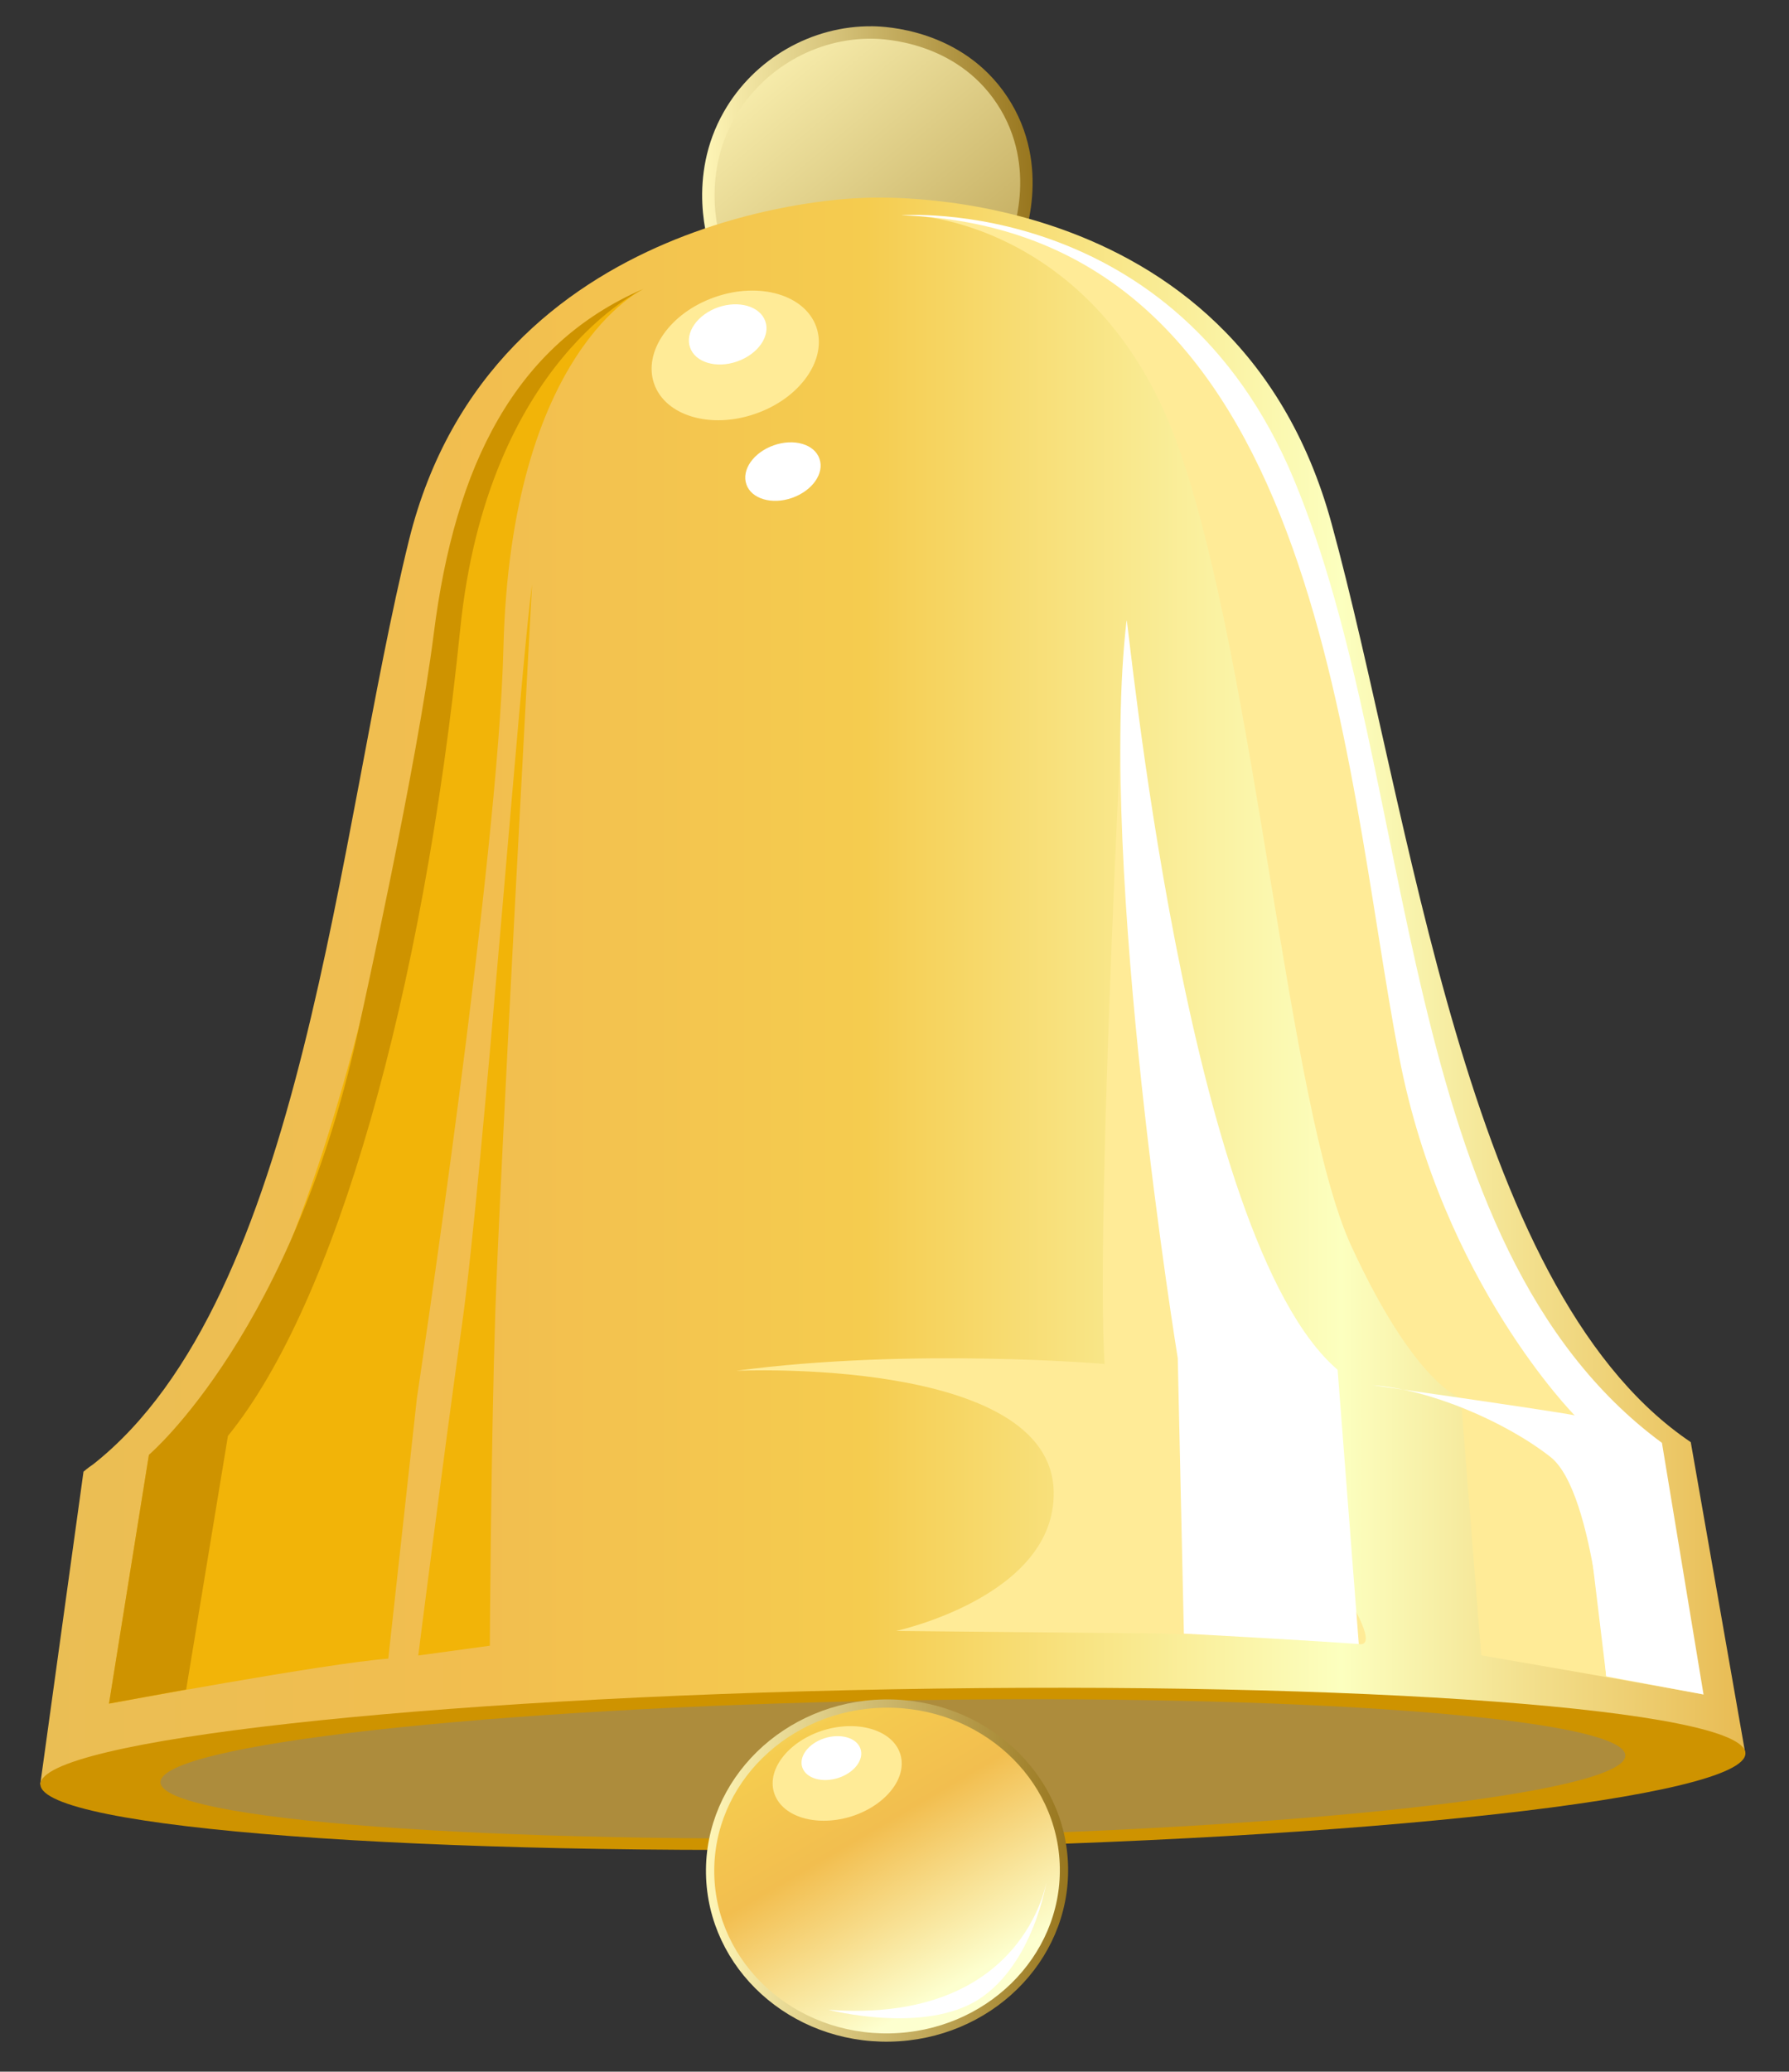 <?xml version="1.0" encoding="utf-8"?>
<!-- Generator: Adobe Illustrator 24.0.1, SVG Export Plug-In . SVG Version: 6.00 Build 0)  -->
<svg version="1.1" id="Слой_1" xmlns="http://www.w3.org/2000/svg" xmlns:xlink="http://www.w3.org/1999/xlink" x="0px" y="0px"
	 viewBox="0 0 108 125" style="enable-background:new 0 0 108 125;" xml:space="preserve">
<rect x="0" y="0" width="108" height="125" fill="#333333" stroke="none"/>
<style type="text/css">
	.st0{fill:url(#SVGID_1_);stroke:url(#SVGID_2_);stroke-width:0.75;stroke-miterlimit:10;}
	.st1{fill:url(#SVGID_3_);}
	.st2{fill:url(#SVGID_4_);}
	.st3{fill:url(#SVGID_5_);}
	.st4{fill:#F2B408;}
	.st5{fill:#CE9300;}
	.st6{fill:#FFEB97;}
	.st7{fill:#FFFFFF;}
	.st8{fill:#AD8C3C;}
	.st9{fill:url(#SVGID_6_);stroke:url(#SVGID_7_);stroke-width:0.5;stroke-miterlimit:10;}
	.st10{fill:url(#SVGID_8_);}
</style>
<g>
	
		<linearGradient id="SVGID_1_" gradientUnits="userSpaceOnUse" x1="81.669" y1="188.811" x2="112.776" y2="207.624" gradientTransform="matrix(0.947 0.323 -0.323 0.947 28.239 -203.221)">
		<stop  offset="0" style="stop-color:#FFF6B7"/>
		<stop  offset="1" style="stop-color:#98761E"/>
	</linearGradient>
	<linearGradient id="SVGID_2_" gradientUnits="userSpaceOnUse" x1="42.387" y1="8.638" x2="62.336" y2="8.638">
		<stop  offset="0" style="stop-color:#FFF6B7"/>
		<stop  offset="1" style="stop-color:#98761E"/>
	</linearGradient>
	<path class="st0" d="M61.24,14.84c-1.75-0.71-4.49-1.58-7.94-1.67c-4.55-0.13-8.09,1.15-9.99,2.01c-0.21-0.6-1.46-4.45,0.72-8.26
		c1.75-3.06,5.09-5.01,8.66-4.96c0.65,0.01,5.19,0.15,7.8,4.08C63.19,10.11,61.38,14.52,61.24,14.84z"/>
	<g>
		<linearGradient id="SVGID_3_" gradientUnits="userSpaceOnUse" x1="101.773" y1="86.919" x2="102.07" y2="86.919">
			<stop  offset="0" style="stop-color:#EABE54"/>
			<stop  offset="0.263" style="stop-color:#F2BE4F"/>
			<stop  offset="0.484" style="stop-color:#F5CC4F"/>
			<stop  offset="0.763" style="stop-color:#FCFFBF"/>
			<stop  offset="1" style="stop-color:#E8BB53"/>
		</linearGradient>
		<path class="st1" d="M101.77,86.81c0.1,0.07,0.2,0.14,0.3,0.21C102.07,87.02,101.99,86.95,101.77,86.81z"/>
		<linearGradient id="SVGID_4_" gradientUnits="userSpaceOnUse" x1="5.049" y1="88.573" x2="5.635" y2="88.573">
			<stop  offset="0" style="stop-color:#EABE54"/>
			<stop  offset="0.263" style="stop-color:#F2BE4F"/>
			<stop  offset="0.484" style="stop-color:#F5CC4F"/>
			<stop  offset="0.763" style="stop-color:#FCFFBF"/>
			<stop  offset="1" style="stop-color:#E8BB53"/>
		</linearGradient>
		<path class="st2" d="M5.05,88.8c0.2-0.14,0.39-0.29,0.59-0.45C5.21,88.63,5.05,88.8,5.05,88.8z"/>
		<linearGradient id="SVGID_5_" gradientUnits="userSpaceOnUse" x1="2.44" y1="59.801" x2="105.366" y2="59.801">
			<stop  offset="0" style="stop-color:#EABE54"/>
			<stop  offset="0.263" style="stop-color:#F2BE4F"/>
			<stop  offset="0.484" style="stop-color:#F5CC4F"/>
			<stop  offset="0.763" style="stop-color:#FCFFBF"/>
			<stop  offset="1" style="stop-color:#E8BB53"/>
		</linearGradient>
		<path class="st3" d="M102.07,87.02c-0.1-0.07-0.2-0.14-0.3-0.21c-13.34-9.36-16.55-37.59-21.39-55.24
			c-5.82-21.24-28.41-19.62-28.41-19.62S29.7,12.35,24.69,32.59C20.34,50.22,18.36,78.3,5.63,88.35c-0.19,0.15-0.39,0.3-0.59,0.45
			l-2.61,18.87c0,0,18.45-3.4,51.4-4.54c33.02-0.07,51.53,2.66,51.53,2.66L102.07,87.02z"/>
	</g>
	<path class="st4" d="M25.25,99.89c0,0,1.41-11.15,2.65-20.04c1.25-8.88,3.51-39.53,4.22-44.58c0,0-1.96,35.88-2.22,43.94
		c-0.26,8.06-0.33,20.09-0.33,20.09L25.25,99.89z"/>
	<path class="st4" d="M38.85,17.44c0,0-9.79,4.21-11.59,15.72c-1.8,11.51-7.12,47.38-18.27,54.63l-2.41,15.01
		c0,0,13.24-2.46,16.86-2.72l1.73-15.74c0,0,4.9-32.39,5.22-45.2C30.83,21.08,38.85,17.44,38.85,17.44z"/>
	<path class="st5" d="M6.58,102.79l2.41-15.01c0,0,8.84-7.5,12.77-26.23c0,0,3.44-15.48,4.43-23.35
		c1.28-10.09,4.87-17.41,12.66-20.77c0,0-9.42,4.3-11.07,20.55c-2.24,22.08-7.54,40.7-14.02,48.66l-2.52,15.3L6.58,102.79z"/>
	<path class="st6" d="M49.28,19.73c0.68,1.94-0.96,4.29-3.66,5.23c-2.7,0.95-5.45,0.14-6.13-1.8c-0.68-1.94,0.96-4.29,3.66-5.23
		C45.85,16.98,48.6,17.79,49.28,19.73z"/>
	<path class="st7" d="M46.2,19.38c0.32,0.9-0.44,1.99-1.7,2.43c-1.25,0.44-2.53,0.06-2.84-0.84c-0.32-0.9,0.44-1.99,1.7-2.43
		C44.61,18.11,45.88,18.48,46.2,19.38z"/>
	<path class="st7" d="M49.47,27.68c0.31,0.88-0.43,1.93-1.65,2.36c-1.22,0.43-2.46,0.06-2.76-0.81c-0.31-0.88,0.43-1.93,1.65-2.36
		C47.93,26.44,49.17,26.8,49.47,27.68z"/>
	<path class="st6" d="M55.62,13.06c0,0,10.88,0.68,15.55,13.99c4.67,13.31,6.54,39.75,10.41,48.14c3.86,8.38,6.61,9.17,6.61,9.17
		l1.23,15.52c0,0,9.47,1.63,13.42,2.36c0,0-5.22-9.25-4.33-10.03c0.89-0.77-2.68-6.31-2.68-6.31S85.21,69.6,84.31,58.99
		C83.41,48.38,79.74,14.61,55.62,13.06z"/>
	<path class="st7" d="M54.41,12.99c0,0,16.51-1.3,23.69,15.91c7.58,18.18,6,46.2,22.23,58.16l2.51,15.18l-5.87-1.09l-1.9-15.74
		c0,0-7.99-8.05-10.6-21.62C81.05,46.06,79.77,13.87,54.41,12.99z"/>
	<path class="st7" d="M96.96,101.14c0,0-0.61-11.06-3.36-13.23c-2.76-2.16-7.32-4.09-10.75-4.33c0,0,10.5,1.49,12.22,1.82
		c1.72,0.34,2.92,5.75,2.92,5.75l0.61,6.03L96.96,101.14z"/>
	<path class="st6" d="M68.01,37.44c0,0-1.9,35.61-1.33,44.86l0.25,16.17c0,0,12.94,0.37,15.09,0.73c2.15,0.36-4.45-8.51-4.45-8.51
		l-4.36-10.93C73.21,79.76,68.33,40.12,68.01,37.44z"/>
	<path class="st7" d="M68.01,37.44c0.07-0.63,3.53,37.33,12.74,45.21l1.28,16.55c0,0-2.36-0.19-10.56-0.63L71.1,81.95
		C71.1,81.95,66.27,52.37,68.01,37.44z"/>
	<path class="st5" d="M105.37,105.79c0.05,2.65-22.95,5.22-51.38,5.74c-28.42,0.52-51.5-1.21-51.55-3.86
		c-0.05-2.65,22.95-5.22,51.38-5.74C82.24,101.41,105.32,103.14,105.37,105.79z"/>
	<path class="st8" d="M98.12,105.92c0.04,2.28-19.72,4.48-44.14,4.93c-24.42,0.45-44.25-1.04-44.29-3.31
		c-0.04-2.28,19.72-4.48,44.14-4.93C78.25,102.16,98.08,103.65,98.12,105.92z"/>
	<g>
		<linearGradient id="SVGID_6_" gradientUnits="userSpaceOnUse" x1="60.42" y1="124.612" x2="39.253" y2="88.428">
			<stop  offset="0.133" style="stop-color:#FDFFCF"/>
			<stop  offset="0.385" style="stop-color:#F2BE4F"/>
			<stop  offset="0.551" style="stop-color:#F5CC4F"/>
			<stop  offset="0.763" style="stop-color:#FCFFBF"/>
			<stop  offset="0.802" style="stop-color:#E8BB53"/>
		</linearGradient>
		<linearGradient id="SVGID_7_" gradientUnits="userSpaceOnUse" x1="42.619" y1="112.868" x2="64.481" y2="112.868">
			<stop  offset="0" style="stop-color:#FFF6B7"/>
			<stop  offset="1" style="stop-color:#98761E"/>
		</linearGradient>
		<path class="st9" d="M64.23,112.67c0.1,5.56-4.6,10.16-10.5,10.27c-5.9,0.11-10.76-4.31-10.86-9.88
			c-0.1-5.56,4.6-10.16,10.5-10.27C59.26,102.69,64.13,107.11,64.23,112.67z"/>
		<g>
			<path class="st6" d="M54.32,105.75c0.52,1.42-0.75,3.12-2.83,3.82c-2.09,0.69-4.21,0.11-4.73-1.31
				c-0.52-1.41,0.75-3.12,2.83-3.82C51.68,103.75,53.8,104.34,54.32,105.75z"/>
			<path class="st7" d="M51.94,105.5c0.24,0.66-0.35,1.45-1.31,1.77c-0.97,0.32-1.95,0.05-2.19-0.61c-0.24-0.66,0.35-1.45,1.31-1.77
				C50.72,104.57,51.7,104.84,51.94,105.5z"/>
		</g>
		<path class="st7" d="M50.02,121.27c0,0,5.78,1.5,9.09-0.65c3.31-2.16,4.07-7.12,4.07-7.12S61.86,122.13,50.02,121.27z"/>
	</g>
	<path class="st6" d="M66.68,82.3c0,0-11.62-1-22.24,0.41c0,0,19.02-0.88,19.17,7.3c0.12,6.32-9.52,8.4-9.52,8.4l15.57,0.15
		L66.68,82.3z"/>
</g>
</svg>
